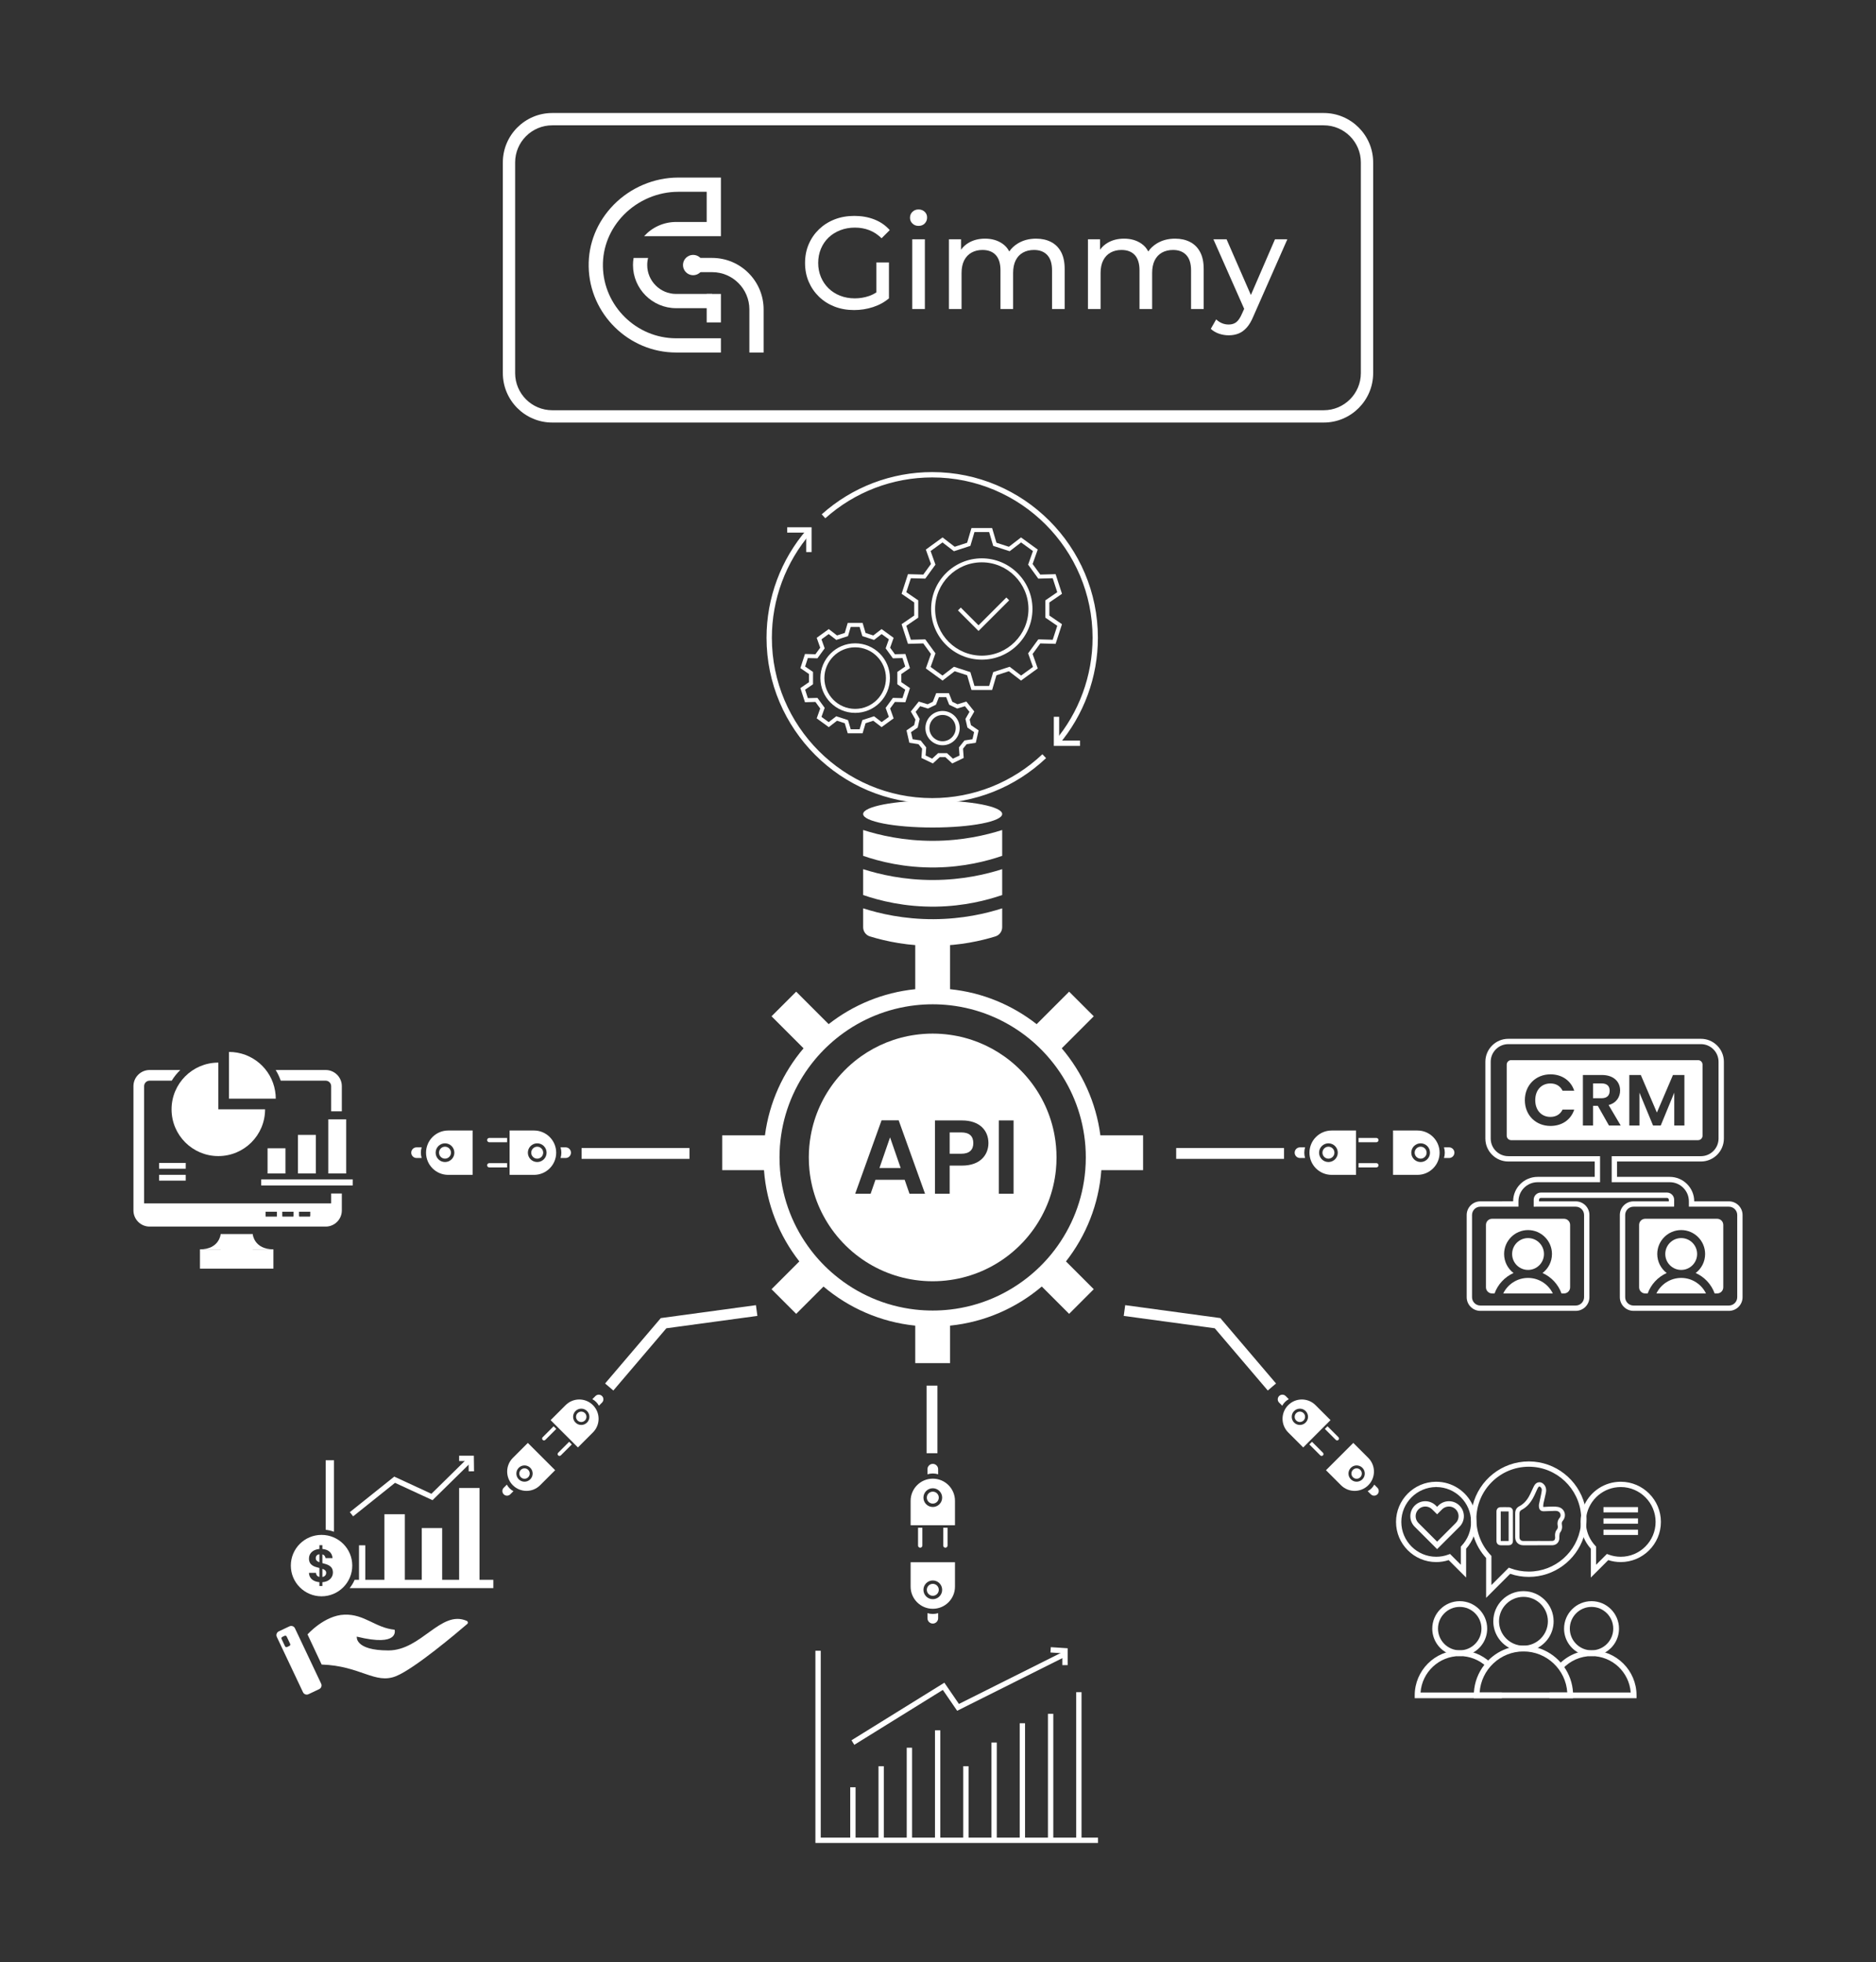 <?xml version="1.0" encoding="utf-8"?>
<!-- Generator: Adobe Illustrator 24.1.1, SVG Export Plug-In . SVG Version: 6.00 Build 0)  -->
<svg version="1.1" id="Layer_1" xmlns="http://www.w3.org/2000/svg" xmlns:xlink="http://www.w3.org/1999/xlink" x="0px" y="0px"
	 viewBox="0 0 1600 1673.71" style="enable-background:new 0 0 1600 1673.71;" xml:space="preserve">
<rect x="0" y="0" width="1600" height="1673.71" fill="#333333" stroke="none"/>
<style type="text/css">
	.st0{fill:#1DB8C3;}
	.st1{fill:#FFFFFF;}
	.st2{fill:#FD507E;}
	.st3{fill:none;stroke:#FD507E;stroke-width:12.839;stroke-miterlimit:10;}
	.st4{fill:#FFFFFF;stroke:#FD507E;stroke-width:12.839;stroke-miterlimit:10;}
</style>
<g>
	<g>
		<g>
			<path class="st1" d="M552.77,220.02c-0.53,1.94-0.77,3.97-0.77,6.07c0,13.6,11.09,24.64,24.64,24.64h30.71v12.14h-30.71
				c-20.27,0-36.78-16.51-36.78-36.78c0-2.06,0.16-4.09,0.53-6.07H552.77z"/>
			<path class="st1" d="M614.85,288.56v12.14h-38.2c-40.38,0-73.85-32.82-74.58-73.2c-0.4-19.63,7.2-38.4,21.33-52.81
				c14.49-14.77,34.56-23.23,55.07-23.23h36.38v50.02h-65.51c6.72-7.45,16.47-12.14,27.31-12.14h26.06v-25.74h-24.24
				c-17.28,0-34.19,7.16-46.41,19.59c-11.82,12.06-18.17,27.72-17.85,44.11c0.61,33.79,28.65,61.26,62.44,61.26H614.85z"/>
			<path class="st1" d="M651.27,263.96v36.74h-12.14v-36.74c0-17.52-14.24-31.81-31.77-31.81h-16.19v-12.14h16.19
				C631.6,220.02,651.27,239.72,651.27,263.96z"/>
			<circle class="st1" cx="591.17" cy="226.09" r="8.67"/>
			<rect x="602.71" y="250.73" class="st1" width="12.14" height="24.29"/>
		</g>
		<g>
			<path class="st1" d="M747.41,223.88v29.16l10.76,1.46v-30.62H747.41z M747.41,249.42c-2.02,1.33-4.13,2.37-6.34,3.12
				c-3.86,1.31-7.87,1.96-12.06,1.96c-4.49,0-8.64-0.75-12.45-2.24c-3.82-1.5-7.13-3.61-9.93-6.34c-2.8-2.73-4.97-5.95-6.51-9.65
				c-1.53-3.7-2.3-7.68-2.3-11.94c0-4.34,0.77-8.36,2.3-12.06c1.54-3.7,3.71-6.9,6.51-9.59c2.8-2.7,6.13-4.79,9.98-6.29
				c3.85-1.49,8.02-2.24,12.51-2.24c4.41,0,8.51,0.73,12.28,2.19c3.78,1.46,7.28,3.76,10.49,6.9l6.96-6.96
				c-3.59-4.04-7.97-7.06-13.13-9.08c-5.16-2.02-10.84-3.03-17.05-3.03c-6.13,0-11.74,0.99-16.82,2.97
				c-5.09,1.98-9.52,4.79-13.3,8.41c-3.77,3.63-6.71,7.87-8.8,12.74c-2.1,4.86-3.14,10.2-3.14,16.04c0,5.83,1.04,11.18,3.14,16.04
				c2.09,4.86,5.01,9.1,8.75,12.73c3.74,3.63,8.15,6.43,13.23,8.41c5.09,1.98,10.66,2.97,16.72,2.97c5.53,0,10.9-0.84,16.09-2.52
				c5.2-1.68,9.74-4.17,13.63-7.46l-6.39-8.53C750.38,247.29,748.92,248.43,747.41,249.42z"/>
			<path class="st1" d="M778.03,204.13v59.46h10.77v-59.46H778.03z M788.63,180.63c-1.39-1.3-3.13-1.96-5.22-1.96
				c-2.09,0-3.83,0.67-5.21,2.02c-1.39,1.35-2.08,3.03-2.08,5.05c0,1.94,0.69,3.59,2.08,4.93c1.38,1.35,3.12,2.02,5.21,2.02
				c2.17,0,3.93-0.69,5.27-2.07c1.35-1.38,2.02-3.09,2.02-5.11C790.7,183.57,790.01,181.94,788.63,180.63z"/>
			<path class="st1" d="M904.95,214.9c-2.06-3.81-4.92-6.65-8.58-8.52c-3.67-1.87-7.89-2.81-12.68-2.81
				c-5.98,0-11.22,1.39-15.7,4.15c-3.01,1.86-5.41,4.12-7.2,6.78c-1.45-2.78-3.42-5.02-5.93-6.72c-4.11-2.8-9.01-4.21-14.69-4.21
				c-5.16,0-9.69,1.09-13.57,3.26c-2.87,1.6-5.19,3.67-6.96,6.2v-8.9h-10.32v59.46h10.77v-30.63c0-4.33,0.75-7.96,2.24-10.88
				c1.5-2.91,3.59-5.12,6.29-6.62c2.69-1.49,5.79-2.24,9.31-2.24c4.93,0,8.73,1.46,11.38,4.38c2.65,2.91,3.98,7.25,3.98,13.01v32.98
				h10.77v-30.63c0-4.33,0.73-7.96,2.19-10.88c1.46-2.91,3.53-5.12,6.22-6.62c2.7-1.49,5.84-2.24,9.43-2.24
				c4.86,0,8.63,1.46,11.33,4.38c2.69,2.91,4.03,7.25,4.03,13.01v32.98h10.77v-34.22C908.03,223.54,907,218.72,904.95,214.9z"/>
			<path class="st1" d="M1023.51,214.9c-2.05-3.81-4.91-6.65-8.58-8.52c-3.66-1.87-7.89-2.81-12.67-2.81
				c-5.99,0-11.22,1.39-15.71,4.15c-3,1.86-5.41,4.12-7.2,6.78c-1.45-2.78-3.42-5.02-5.92-6.72c-4.12-2.8-9.01-4.21-14.7-4.21
				c-5.16,0-9.68,1.09-13.57,3.26c-2.86,1.6-5.18,3.66-6.95,6.19v-8.89h-10.32v59.46h10.77v-30.63c0-4.33,0.74-7.96,2.24-10.88
				c1.49-2.91,3.59-5.12,6.28-6.62c2.69-1.49,5.79-2.24,9.31-2.24c4.94,0,8.73,1.46,11.39,4.38c2.65,2.91,3.98,7.25,3.98,13.01
				v32.98h10.77v-30.63c0-4.33,0.73-7.96,2.18-10.88c1.46-2.91,3.54-5.12,6.23-6.62c2.69-1.49,5.83-2.24,9.42-2.24
				c4.86,0,8.64,1.46,11.33,4.38c2.69,2.91,4.04,7.25,4.04,13.01v32.98h10.77v-34.22C1026.6,223.54,1025.57,218.72,1023.51,214.9z"
				/>
			<path class="st1" d="M1066.85,251.64l-20.73-47.51h-11.22l26.23,59.31l0.91,2.05l7.18-8.41L1066.85,251.64z M1087.4,204.13
				l-20.55,47.51l-2.79,6.45l-1.12,1.35l-1.81,4l-1.89,4.18c-1.5,3.44-3.1,5.84-4.82,7.18c-1.72,1.35-3.89,2.02-6.51,2.02
				c-2.02,0-3.93-0.37-5.72-1.12c-1.79-0.75-3.44-1.83-4.94-3.25l-4.59,8.07c1.94,1.8,4.26,3.16,6.95,4.1
				c2.69,0.93,5.46,1.4,8.3,1.4c3.07,0,5.87-0.5,8.41-1.51s4.88-2.72,7.01-5.11c2.14-2.39,4.06-5.68,5.78-9.87l28.83-65.4H1087.4z"
				/>
		</g>
	</g>
	<g>
		<g>
			<g>
				<g>
					<path class="st1" d="M1135.72,964.33c-10.44,0-18.91,8.47-18.91,18.92c0,10.45,8.47,18.92,18.91,18.92h20.81v-37.84H1135.72z
						 M1132.99,991.23c-4.41,0-7.99-3.57-7.99-7.98c0-4.41,3.58-7.99,7.99-7.99c4.41,0,7.98,3.58,7.98,7.99
						C1140.97,987.66,1137.4,991.23,1132.99,991.23z"/>
					<path class="st1" d="M1113.09,978.69h-4.34c-2.51,0-4.55,2.04-4.55,4.55s2.04,4.55,4.55,4.55h4.34
						c-0.45-1.44-0.69-2.97-0.69-4.55S1112.64,980.13,1113.09,978.69z"/>
					<path class="st1" d="M1138.09,983.24c0-2.81-2.29-5.1-5.1-5.1c-2.81,0-5.09,2.29-5.09,5.1c0,2.81,2.28,5.1,5.09,5.1
						C1135.8,988.34,1138.09,986.06,1138.09,983.24z"/>
				</g>
				<g>
					<path class="st1" d="M1158.68,974.26v-3.52c0-0.04,0.04-0.08,0.08-0.08h15.1c1.02,0,1.84,0.82,1.84,1.84l0,0
						c0,1.02-0.82,1.84-1.84,1.84h-15.1C1158.72,974.34,1158.68,974.3,1158.68,974.26z"/>
					<path class="st1" d="M1158.68,995.75v-3.52c0-0.04,0.04-0.08,0.08-0.08h15.1c1.02,0,1.84,0.82,1.84,1.84l0,0
						c0,1.02-0.82,1.84-1.84,1.84h-15.1C1158.72,995.83,1158.68,995.79,1158.68,995.75z"/>
				</g>
			</g>
			<g>
				<g>
					<path class="st1" d="M1208.9,964.33h-20.8v37.84h20.8c10.45,0,18.91-8.47,18.91-18.92
						C1227.81,972.8,1219.35,964.33,1208.9,964.33z M1211.64,991.23c-4.42,0-7.99-3.57-7.99-7.98c0-4.41,3.57-7.99,7.99-7.99
						c4.41,0,7.98,3.58,7.98,7.99C1219.62,987.66,1216.05,991.23,1211.64,991.23z"/>
					<path class="st1" d="M1231.54,987.79h4.34c2.51,0,4.55-2.04,4.55-4.55s-2.04-4.55-4.55-4.55h-4.34
						c0.45,1.44,0.69,2.97,0.69,4.55S1231.99,986.36,1231.54,987.79z"/>
					<path class="st1" d="M1206.54,983.24c0,2.81,2.29,5.1,5.1,5.1c2.81,0,5.09-2.29,5.09-5.1c0-2.81-2.28-5.1-5.09-5.1
						C1208.82,978.14,1206.54,980.43,1206.54,983.24z"/>
				</g>
			</g>
		</g>
	</g>
	<g>
		<g>
			<path class="st1" d="M277.76,912.72h-42.64c1.75,2.84,3.21,5.89,4.3,9.1h38.34c2.57,0,4.68,2.11,4.68,4.69v21.47h9.1v-21.47
				C291.54,918.91,285.36,912.72,277.76,912.72z M282.44,1018.06v14.45c0,2.59-2.11,4.68-4.68,4.68h-13.13v0.71H255v-0.71h-4.61
				v0.71h-9.65v-0.71h-4.6v0.71h-9.64v-0.71h-98.91c-2.59,0-4.68-2.09-4.68-4.68v-106c0-2.58,2.09-4.69,4.68-4.69h18.87
				c2.04-3.35,4.5-6.4,7.32-9.1h-26.19c-7.59,0-13.78,6.19-13.78,13.79v106c0,7.59,6.19,13.78,13.78,13.78h150.17
				c7.6,0,13.78-6.19,13.78-13.78v-14.45H282.44z"/>
			<path class="st1" d="M118.36,1026.48v13.12h167.02v-13.12H118.36z M236.14,1037.9h-9.64v-4.28h9.64V1037.9z M250.39,1037.9h-9.65
				v-4.28h9.65V1037.9z M264.63,1037.9H255v-4.28h9.63V1037.9z"/>
			<g>
				<rect x="170.55" y="1065.7" class="st1" width="62.63" height="16.46"/>
				<rect x="188.22" y="1052.71" class="st1" width="27.3" height="22.35"/>
				<path class="st1" d="M188.22,1052.71c0,0-1.07,12.98-17.67,12.98h31.32v-12.98H188.22z"/>
				<path class="st1" d="M215.52,1052.71c0,0,1.07,12.98,17.67,12.98h-31.32v-12.98H215.52z"/>
			</g>
			<rect x="135.67" y="991.98" class="st1" width="22.73" height="4.94"/>
			<rect x="135.67" y="1002.14" class="st1" width="22.73" height="4.94"/>
			<path class="st1" d="M235.19,937.17H195.3v-39.86c19.77,0,36.18,14.36,39.32,33.22C235.01,932.69,235.19,934.9,235.19,937.17z"/>
			<path class="st1" d="M186.2,946.27h39.88c0,22.05-17.84,39.88-39.88,39.88c-22.02,0-39.88-17.84-39.88-39.88
				c0-22.02,17.86-39.86,39.88-39.86V946.27z"/>
			<g>
				<rect x="228.2" y="979.5" class="st1" width="15.26" height="21.49"/>
				<rect x="254.1" y="968.06" class="st1" width="15.26" height="32.92"/>
				<rect x="280" y="954.81" class="st1" width="15.26" height="46.17"/>
				<rect x="222.78" y="1006.01" class="st1" width="78.09" height="5.22"/>
			</g>
		</g>
		<g>
			<path class="st1" d="M284.85,1245.63v60.97c-2.25-0.82-4.62-1.41-7.08-1.68v-59.29H284.85z"/>
			<path class="st1" d="M420.75,1347.6v7.05H298.21c1.73-2.14,3.16-4.51,4.25-7.05H420.75z"/>
			<rect x="306.19" y="1318.16" class="st1" width="5.35" height="34.26"/>
			<rect x="327.87" y="1291.66" class="st1" width="17.4" height="59.47"/>
			<rect x="359.72" y="1303.44" class="st1" width="17.4" height="47.7"/>
			<rect x="391.58" y="1269.27" class="st1" width="17.4" height="81.86"/>
			<polygon class="st1" points="301.19,1293.44 298.35,1289.88 336.25,1259.56 367.95,1274.21 398.68,1244 401.87,1247.24 
				368.9,1279.66 336.89,1264.87 			"/>
			<polygon class="st1" points="399.74,1255.08 399.63,1246.29 391.58,1246.29 391.58,1241.74 404.13,1241.74 404.29,1255.03 			"/>
			<g>
				<path class="st1" d="M273.89,1436.15l-22.32-47.18c-0.82-1.78-2.94-2.53-4.71-1.69l-9.08,4.28c-1.78,0.84-2.53,2.96-1.69,4.73
					l22.32,47.19c0.82,1.75,2.94,2.52,4.71,1.68l9.08-4.3C273.98,1440.02,274.73,1437.93,273.89,1436.15z M246.83,1403.98
					l-1.98,0.94c-0.66,0.31-1.43,0.02-1.75-0.64l-2.96-6.24c-0.29-0.66-0.02-1.45,0.64-1.75l1.96-0.93
					c0.66-0.32,1.45-0.02,1.77,0.64l2.94,6.23C247.77,1402.89,247.49,1403.66,246.83,1403.98z"/>
				<path class="st1" d="M398.13,1382.65c1.04,0.46,1.26,1.85,0.39,2.59c-8.41,7.22-44.94,38.16-60.75,44.53
					c-17.93,7.23-30.25-8.83-63.44-9.9l-12.05-25.7c0,0,14.45-16.33,31.58-16.86s26.23,11.24,42.69,12.85c0,0,4.68,14.99-32.25,5.89
					c0,0-2.01,11.78,26.97,11.78C359.36,1407.83,376.06,1372.9,398.13,1382.65z"/>
			</g>
			<path class="st1" d="M272.41,1325.73v6.87c-1.82-0.64-3.09-1.59-3.09-3.46C269.31,1327.12,270.59,1326.01,272.41,1325.73z"/>
			<path class="st1" d="M278.19,1341.64c0,1.8-1.21,3.19-3.23,3.55v-6.96C276.82,1338.86,278.19,1339.77,278.19,1341.64z"/>
			<path class="st1" d="M274.23,1309.27c-14.47,0-26.19,11.71-26.19,26.18s11.72,26.21,26.19,26.21c14.47,0,26.21-11.74,26.21-26.21
				S288.7,1309.27,274.23,1309.27z M274.95,1349.63v3.23h-2.54v-3.25c-5.12-0.46-8.79-3.19-8.9-7.97h5.96
				c0.16,1.82,1.12,3.07,2.94,3.46v-7.6c-4.1-1.02-8.9-2.18-8.9-8.08c0-4.68,3.73-7.73,8.9-8.14v-3.21h2.54v3.21
				c4.99,0.41,8.31,3.07,8.67,7.8h-6c-0.16-1.54-1.12-2.75-2.67-3.23v7.51c4.15,1.09,8.99,2.16,8.99,8.06
				C283.94,1345.46,280.76,1349.24,274.95,1349.63z"/>
		</g>
		<g>
			<polygon class="st1" points="936.47,1572.06 695.44,1572.06 695.44,1408.11 699.99,1408.11 699.99,1567.51 936.47,1567.51 			"/>
			<rect x="725.15" y="1524.55" class="st1" width="4.55" height="45.23"/>
			<rect x="749.24" y="1506.61" class="st1" width="4.55" height="63.17"/>
			<rect x="773.33" y="1490.82" class="st1" width="4.55" height="78.96"/>
			<rect x="797.42" y="1475.97" class="st1" width="4.55" height="93.82"/>
			<rect x="821.51" y="1506.61" class="st1" width="4.55" height="63.17"/>
			<rect x="845.6" y="1486.41" class="st1" width="4.55" height="83.38"/>
			<rect x="869.69" y="1469.94" class="st1" width="4.55" height="99.84"/>
			<rect x="893.78" y="1461.91" class="st1" width="4.55" height="107.87"/>
			<rect x="917.87" y="1443.44" class="st1" width="4.55" height="126.34"/>
			<polygon class="st1" points="728.62,1488.34 726.23,1484.47 805.43,1435.35 817.85,1453.47 906.55,1409.07 908.59,1413.14 
				816.34,1459.31 804.13,1441.51 			"/>
			<polygon class="st1" points="910.58,1420.36 906.03,1420.36 906.03,1410.24 895.91,1409.58 896.21,1405.04 910.58,1405.98 			"/>
		</g>
		<g>
			<g>
				<path class="st1" d="M1341.59,1443.71c-0.46-8.01-3.15-15.43-7.46-21.65c-0.94-1.35-1.95-2.64-3.03-3.87
					c-5.16-5.86-11.9-10.28-19.56-12.59c-3.86-1.17-7.97-1.8-12.21-1.8s-8.35,0.63-12.22,1.8c-6.86,2.07-12.98,5.83-17.9,10.81
					c-1.14,1.16-2.23,2.39-3.23,3.68c-5.16,6.59-8.41,14.74-8.92,23.62c-0.05,0.8-0.07,1.61-0.07,2.43v2.45h84.67v-2.45
					C1341.66,1445.32,1341.64,1444.51,1341.59,1443.71z M1261.96,1443.69c1.26-19.51,17.54-35,37.37-35c19.82,0,36.1,15.49,37.36,35
					H1261.96z"/>
				<path class="st1" d="M1299.33,1357.24c-14.19,0-25.73,11.54-25.73,25.73c0,9.76,5.47,18.28,13.51,22.63
					c3.64,1.97,7.8,3.09,12.22,3.09c4.42,0,8.57-1.12,12.21-3.09c8.04-4.35,13.51-12.87,13.51-22.63
					C1325.05,1368.78,1313.51,1357.24,1299.33,1357.24z M1299.33,1403.8c-11.49,0-20.84-9.34-20.84-20.83s9.35-20.84,20.84-20.84
					c11.48,0,20.83,9.35,20.83,20.84S1310.81,1403.8,1299.33,1403.8z"/>
				<path class="st1" d="M1395.77,1448.59h-74.32v-4.89h69.34c-1.26-17.33-15.75-31.05-33.39-31.05c-9.33,0-18.32,3.95-24.66,10.84
					l-3.6-3.31c7.26-7.89,17.56-12.41,28.26-12.41c21.16,0,38.37,17.22,38.37,38.39V1448.59z"/>
				<path class="st1" d="M1357.39,1365.8c-12.92,0-23.43,10.51-23.43,23.43c0,8.7,4.77,16.31,11.84,20.34
					c3.42,1.96,7.38,3.08,11.59,3.08c4.22,0,8.18-1.12,11.6-3.09h0.01c7.05-4.05,11.81-11.64,11.81-20.33
					C1380.81,1376.31,1370.3,1365.8,1357.39,1365.8z M1357.39,1407.75c-10.22,0-18.53-8.31-18.53-18.52
					c0-10.22,8.31-18.53,18.53-18.53c10.21,0,18.52,8.31,18.52,18.53C1375.91,1399.44,1367.6,1407.75,1357.39,1407.75z"/>
				<path class="st1" d="M1280.9,1448.59h-74.32v-2.45c0-21.17,17.22-38.39,38.39-38.39c9.72,0,18.99,3.64,26.08,10.26l-3.33,3.58
					c-6.19-5.77-14.26-8.94-22.75-8.94c-17.65,0-32.16,13.72-33.41,31.05h69.34V1448.59z"/>
				<path class="st1" d="M1244.97,1365.8c-12.91,0-23.42,10.51-23.42,23.43c0,8.69,4.76,16.29,11.82,20.33
					c3.42,1.97,7.38,3.09,11.6,3.09h0.01c4.22,0,8.18-1.13,11.6-3.1c7.05-4.03,11.81-11.63,11.81-20.32
					C1268.39,1376.31,1257.89,1365.8,1244.97,1365.8z M1244.97,1407.75c-10.22,0-18.53-8.31-18.53-18.52
					c0-10.22,8.31-18.53,18.53-18.53s18.53,8.31,18.53,18.53C1263.5,1399.44,1255.19,1407.75,1244.97,1407.75z"/>
			</g>
			<path class="st1" d="M1353.04,1292.84c-0.2-3.3-0.73-6.52-1.56-9.62c-5.58-20.91-24.65-36.46-47.26-36.61h-0.34
				c-23.07,0-42.48,15.94-47.8,37.39c-0.94,3.79-1.44,7.76-1.44,11.85c0,5.04,0.76,9.98,2.23,14.68c2.11,6.8,5.7,13.09,10.6,18.45
				v34.01l20.52-20.52c5.08,1.74,10.42,2.63,15.89,2.63c21.76,0,40.26-14.18,46.76-33.78c1.02-3.06,1.74-6.25,2.13-9.54
				c0.24-1.94,0.36-3.92,0.36-5.93C1353.13,1294.84,1353.1,1293.83,1353.04,1292.84z M1303.88,1340.57
				c-5.42,0-10.69-0.95-15.67-2.83l-1.37-0.52l-14.85,14.85v-24.88l-0.62-0.65c-7.87-8.31-12.21-19.2-12.21-30.69
				c0-24.66,20.06-44.72,44.72-44.72h0.32c23.41,0.16,42.64,18.51,44.28,41.53c0.08,1.05,0.12,2.12,0.12,3.19
				c0,1.99-0.13,3.96-0.39,5.88C1345.33,1323.62,1326.55,1340.57,1303.88,1340.57z"/>
			<path class="st1" d="M1382.52,1263.94h-0.23c-13.52,0-25.24,7.87-30.81,19.28c-1.43,2.93-2.46,6.11-3,9.44
				c-0.3,1.8-0.45,3.65-0.45,5.54c0,1.19,0.06,2.37,0.18,3.53c0.34,3.32,1.16,6.55,2.43,9.59c1.45,3.53,3.52,6.82,6.13,9.72v24.62
				l14.89-14.89c3.41,1.12,6.98,1.69,10.63,1.69c18.89,0,34.26-15.37,34.26-34.26C1416.55,1279.43,1401.29,1264.06,1382.52,1263.94z
				 M1382.29,1327.93c-3.6,0-7.11-0.63-10.42-1.88l-1.37-0.52l-9.21,9.22v-15.5l-0.62-0.65c-4.4-4.65-7.15-10.52-7.9-16.82
				c-0.15-1.18-0.22-2.38-0.22-3.58c0-1.83,0.17-3.62,0.49-5.36c2.53-13.85,14.69-24.38,29.32-24.38h0.14
				c16.28,0.11,29.53,13.45,29.53,29.74C1412.03,1314.59,1398.69,1327.93,1382.29,1327.93z"/>
			<path class="st1" d="M1256.08,1284c-5.41-11.82-17.35-20.06-31.18-20.06h-0.23c-18.77,0.12-34.03,15.49-34.03,34.26
				c0,18.89,15.37,34.26,34.26,34.26c3.65,0,7.22-0.57,10.63-1.69l14.89,14.89v-24.62c2.8-3.12,4.97-6.68,6.45-10.51
				c1.5-3.89,2.29-8.06,2.29-12.33C1259.16,1293.14,1258.06,1288.33,1256.08,1284z M1246.52,1318.6l-0.62,0.65v15.5l-9.21-9.22
				l-1.37,0.52c-3.31,1.25-6.82,1.88-10.42,1.88c-16.4,0-29.74-13.34-29.74-29.73c0-16.29,13.25-29.63,29.67-29.74l0.07-2.26v2.26
				c16.4,0,29.74,13.34,29.74,29.74C1254.64,1305.83,1251.76,1313.08,1246.52,1318.6z"/>
			<rect x="1367.57" y="1285.55" class="st1" width="29.44" height="4.52"/>
			<rect x="1367.57" y="1295.19" class="st1" width="29.44" height="4.52"/>
			<rect x="1367.57" y="1304.82" class="st1" width="29.44" height="4.52"/>
			<path class="st1" d="M1244.78,1284.3c-2.41-2.43-5.62-3.76-9.03-3.76c-0.01,0-0.01,0-0.01,0c-3.41,0-6.62,1.33-9.03,3.75
				c0,0-0.48,0.49-1.04,1.04l-1.04-1.04c-2.42-2.42-5.63-3.75-9.02-3.75c-3.4,0-6.61,1.33-9.03,3.75c-2.41,2.41-3.74,5.62-3.74,9.02
				c0,3.41,1.33,6.62,3.74,9.03l19.1,19.09l19.1-19.09c2.41-2.41,3.73-5.61,3.73-9.03C1248.51,1289.9,1247.18,1286.7,1244.78,1284.3
				z M1241.58,1299.14l-15.9,15.9l-15.9-15.9c-1.56-1.55-2.41-3.62-2.41-5.83c0-2.2,0.85-4.26,2.41-5.82
				c1.57-1.57,3.64-2.43,5.83-2.43c2.19,0,4.25,0.86,5.83,2.44l4.26,4.21l4.21-4.22c0.78-0.78,1.69-1.39,2.67-1.8
				c0.99-0.42,2.06-0.63,3.16-0.63c2.21,0,4.28,0.86,5.84,2.43c1.55,1.55,2.41,3.62,2.41,5.82
				C1243.99,1295.52,1243.13,1297.59,1241.58,1299.14z"/>
			<g>
				<path class="st1" d="M1334.29,1290.05c-0.82-2.37-2.87-4.09-5.47-4.61c-1.41-0.28-2.85-0.32-4.07-0.32h-0.97
					c-2.46,0.03-4.98,0.19-7.31,0.33c-0.17,0-0.24-0.03-0.25-0.03c-0.01-0.01-0.04-0.09-0.04-0.29c0.02-0.95,0.04-1.93,0.23-2.82
					c0.28-1.34,0.6-2.67,0.92-4c0.4-1.67,0.79-3.34,1.13-5.02c0.62-3.09-0.1-5.63-2.14-7.53c-0.98-0.91-2.19-1.41-3.39-1.41
					c-1.37,0-2.65,0.62-3.63,1.76c-0.63,0.74-1.05,1.6-1.46,2.44l-0.16,0.33c-0.45,0.93-0.89,1.88-1.32,2.82
					c-0.79,1.72-1.61,3.5-2.55,5.14c-2.13,3.69-4.8,6.33-8.16,8.08c-2.22,1.15-3.39,3.22-3.39,5.97l-0.01,4.14
					c0,5.41-0.01,10.82,0.01,16.23c0.02,4.1,2.81,6.86,6.95,6.87h11.95l0.88-0.02h11.6c3.49-0.02,5.84-2.06,6.28-5.46
					c0.06-0.46,0.04-0.93,0.01-1.4c-0.02-0.36-0.05-0.72,0-1.07l0.09-0.71c0.08-0.82,0.17-1.66,0.51-2.1
					c1.59-2.06,2.09-4.35,1.55-7.18c-0.21-1.11,0.05-2.1,0.76-2.94C1334.6,1295.17,1335.14,1292.48,1334.29,1290.05z
					 M1330.23,1294.63c-1.62,1.89-2.19,4.13-1.7,6.66c0.29,1.5,0.04,2.61-0.81,3.62c-1.39,1.65-1.51,3.66-1.47,5.21
					c0.01,0.22,0.03,0.44,0.05,0.66c0.02,0.22,0.04,0.44,0.04,0.66c-0.01,2.15-0.84,2.99-2.98,3.01c-1.62,0.01-3.24,0.01-4.86,0.01
					l-7.3-0.01l-0.91,0.03h-10.94c-2.24,0-3.43-1.17-3.43-3.39v-6.87c0.01-4.36,0.01-8.72-0.01-13.09c0-1.57,0.59-2.55,1.98-3.28
					c3.82-2,6.94-5.23,9.54-9.89c0.91-1.62,1.68-3.34,2.42-5c0.38-0.85,0.76-1.7,1.16-2.54l0.12-0.25c0.29-0.61,0.56-1.19,0.93-1.64
					c0.27-0.34,0.56-0.51,0.86-0.51c0.28,0,0.59,0.15,0.9,0.43c0.83,0.76,1.22,1.69,1.14,2.69c-0.1,1.24-0.36,2.52-0.62,3.76
					l-0.11,0.52c-0.29,1.41-0.6,2.83-0.9,4.24c-0.25,1.12-0.49,2.24-0.73,3.37c-0.11,0.53-0.12,1.08-0.11,1.54
					c0.04,3.06,1.37,4.55,4.08,4.55c0.15,0,0.31,0,0.47-0.01c3.06-0.16,6.13-0.28,9.41-0.34c1.38,0,2.4,0.3,3.23,0.95
					c0.72,0.56,1.19,1.45,1.29,2.42C1331.06,1293.07,1330.79,1293.98,1330.23,1294.63z"/>
				<path class="st1" d="M1290.34,1289.27c-0.01-2.17-1.38-3.6-3.5-3.64c-1.18-0.02-2.36-0.03-3.55-0.03c-1.15,0-2.3,0.01-3.46,0.03
					c-2.11,0.05-3.53,1.51-3.53,3.65c-0.01,8.39-0.01,16.77,0,25.16c0,2.22,1.46,3.67,3.7,3.69h6.46c2.54-0.01,3.88-1.36,3.89-3.9
					v-16.3C1290.35,1295.04,1290.35,1292.16,1290.34,1289.27z M1286.69,1314.03c0,0.2,0,0.34-0.01,0.44
					c-0.1,0.01-0.25,0.01-0.46,0.01l-3.45-0.01c-0.8,0-1.59,0.01-2.45,0.03c-0.21,0-0.31-0.03-0.33-0.03c0,0,0,0-0.01,0.01
					c-0.01-0.04-0.04-0.14-0.04-0.39c0.02-8.14,0.02-16.27,0-24.41c0-0.28,0.04-0.38,0.04-0.38c0.02-0.02,0.11-0.05,0.35-0.05v-0.9
					l0.05,0.9c0.77,0.02,1.53,0.02,2.29,0.02l3.55-0.01c0.22,0,0.36,0.01,0.46,0.02c0.01,0.09,0.01,0.23,0.01,0.45V1314.03z"/>
			</g>
		</g>
		<g>
			<g>
				<g>
					<circle class="st1" cx="1303.24" cy="1069.67" r="13.58"/>
					<path class="st1" d="M1324.37,1103.32h-42.3c3.82-7.83,11.88-13.24,21.16-13.24
						C1312.52,1090.08,1320.55,1095.49,1324.37,1103.32z"/>
					<path class="st1" d="M1339.12,1044.85v53.24c0,2.89-2.34,5.23-5.23,5.23h-2.12c-2.8-7.78-8.69-14.08-16.18-17.43
						c4.89-3.73,8.05-9.6,8.05-16.22c0-11.24-9.17-20.41-20.41-20.41c-11.26,0-20.41,9.17-20.41,20.41c0,6.62,3.16,12.49,8.03,16.22
						c-7.49,3.37-13.38,9.67-16.18,17.43h-2.12c-2.87,0-5.21-2.34-5.21-5.23v-53.24c0-2.89,2.34-5.23,5.21-5.23h61.32
						C1336.77,1039.61,1339.12,1041.96,1339.12,1044.85z"/>
					<circle class="st1" cx="1433.86" cy="1069.67" r="13.58"/>
					<path class="st1" d="M1455,1103.32h-42.3c3.82-7.83,11.88-13.24,21.16-13.24S1451.17,1095.49,1455,1103.32z"/>
					<path class="st1" d="M1469.74,1044.85v53.24c0,2.89-2.34,5.23-5.23,5.23h-2.12c-2.8-7.78-8.69-14.08-16.18-17.43
						c4.89-3.73,8.05-9.6,8.05-16.22c0-11.24-9.17-20.41-20.41-20.41c-11.26,0-20.41,9.17-20.41,20.41c0,6.62,3.16,12.49,8.03,16.22
						c-7.49,3.37-13.38,9.67-16.18,17.43h-2.12c-2.87,0-5.21-2.34-5.21-5.23v-53.24c0-2.89,2.34-5.23,5.21-5.23h61.32
						C1467.4,1039.61,1469.74,1041.96,1469.74,1044.85z"/>
				</g>
				<path class="st1" d="M1474.54,1024.76h-29.58v-0.03c0-11.5-9.35-20.85-20.85-20.85h-44.99v-13.11h71.57
					c10.79,0,19.57-8.78,19.57-19.57v-65.53c0-10.78-8.78-19.56-19.57-19.56H1286.4c-10.79,0-19.56,8.78-19.56,19.56v65.53
					c0,10.79,8.77,19.57,19.56,19.57h73.71v13.11h-48.74c-11.5,0-20.85,9.36-20.85,20.86l-27.98,0.02
					c-6.41,0-11.63,5.22-11.63,11.65v70.12c0,6.42,5.22,11.65,11.63,11.65h81.38c6.42,0,11.65-5.23,11.65-11.65v-70.12
					c0-6.43-5.23-11.65-11.65-11.65c0,0-23.74,0-31.32,0v-1.36c0-0.87,0.71-1.58,1.59-1.58h107.53c0.87,0,1.58,0.71,1.58,1.58v1.36
					h-30.12c-6.43,0-11.65,5.22-11.65,11.65v70.12c0,6.42,5.22,11.65,11.65,11.65h81.36c6.42,0,11.65-5.23,11.65-11.65v-70.12
					C1486.19,1029.98,1480.96,1024.76,1474.54,1024.76z M1481.64,1106.53c0,3.91-3.19,7.1-7.1,7.1h-81.36c-3.92,0-7.1-3.19-7.1-7.1
					v-70.12c0-3.92,3.18-7.1,7.1-7.1h34.61l0.06-2.21v-3.7c0-3.38-2.75-6.14-6.13-6.14h-107.53c-3.38,0-6.14,2.76-6.14,6.14v5.92
					l2.28-0.01c0.69,0,33.59,0,33.59,0c3.91,0,7.1,3.18,7.1,7.1v70.12c0,3.91-3.19,7.1-7.1,7.1h-81.38c-3.91,0-7.08-3.19-7.08-7.1
					v-70.12c0-3.92,3.17-7.1,7.08-7.1h32.53v-4.57c0-8.99,7.31-16.31,16.3-16.31h53.29v-22.21h-78.26
					c-8.28,0-15.01-6.74-15.01-15.02v-65.53c0-8.27,6.73-15.01,15.01-15.01h164.29c8.28,0,15.02,6.74,15.02,15.01v65.53
					c0,8.28-6.74,15.02-15.02,15.02h-76.12v22.21h49.54c8.99,0,16.3,7.31,16.3,16.3v4.58h34.13c3.91,0,7.1,3.18,7.1,7.1V1106.53z"/>
			</g>
			<path class="st1" d="M1365.9,924.15h-7.24v12.65h7.24c4.8,0,6.96-2.53,6.96-6.42C1372.86,926.56,1370.7,924.15,1365.9,924.15z
				 M1365.9,924.15h-7.24v12.65h7.24c4.8,0,6.96-2.53,6.96-6.42C1372.86,926.56,1370.7,924.15,1365.9,924.15z M1365.9,924.15h-7.24
				v12.65h7.24c4.8,0,6.96-2.53,6.96-6.42C1372.86,926.56,1370.7,924.15,1365.9,924.15z M1365.9,924.15h-7.24v12.65h7.24
				c4.8,0,6.96-2.53,6.96-6.42C1372.86,926.56,1370.7,924.15,1365.9,924.15z M1448.24,904.31h-159.4c-2.1,0-3.8,1.71-3.8,3.82v60.61
				c0,2.1,1.7,3.83,3.8,3.83h159.4c2.11,0,3.82-1.71,3.82-3.83v-60.61C1452.06,906.02,1450.35,904.31,1448.24,904.31z
				 M1322.31,952.73c4.61,0,8.32-2.03,10.37-6.24h9.94c-2.91,8.9-10.69,13.95-20.27,13.95c-12.4,0-21.84-9.06-21.84-21.98
				c0-12.9,9.44-22.05,21.84-22.05c9.58,0,17.36,5.15,20.27,13.97h-9.94c-2.05-4.14-5.76-6.19-10.37-6.19
				c-7.54,0-12.93,5.51-12.93,14.27C1309.38,947.17,1314.77,952.73,1322.31,952.73z M1372.25,960.07l-9.51-16.79h-4.08v16.79h-8.64
				v-43.09h16.17c10.38,0,15.57,5.99,15.57,13.22c0,5.23-2.89,10.56-9.81,12.4l10.31,17.47H1372.25z M1436.59,960.07h-8.65v-28.03
				l-11.53,28.03h-6.56l-11.6-28.03v28.03h-8.64v-43.09h9.8l13.72,32.04l13.7-32.04h9.76V960.07z M1365.9,924.15h-7.24v12.65h7.24
				c4.8,0,6.96-2.53,6.96-6.42C1372.86,926.56,1370.7,924.15,1365.9,924.15z M1365.9,924.15h-7.24v12.65h7.24
				c4.8,0,6.96-2.53,6.96-6.42C1372.86,926.56,1370.7,924.15,1365.9,924.15z M1365.9,924.15h-7.24v12.65h7.24
				c4.8,0,6.96-2.53,6.96-6.42C1372.86,926.56,1370.7,924.15,1365.9,924.15z M1365.9,924.15h-7.24v12.65h7.24
				c4.8,0,6.96-2.53,6.96-6.42C1372.86,926.56,1370.7,924.15,1365.9,924.15z M1365.9,924.15h-7.24v12.65h7.24
				c4.8,0,6.96-2.53,6.96-6.42C1372.86,926.56,1370.7,924.15,1365.9,924.15z"/>
		</g>
	</g>
	<g>
		<polygon class="st1" points="759.11,970.17 768.16,996.33 750.07,996.33 		"/>
		<path class="st1" d="M819.89,965.96h-9.94v18.19h9.94c7.08,0,10.22-3.5,10.22-9.06C830.11,969.36,826.97,965.96,819.89,965.96z
			 M819.89,965.96h-9.94v18.19h9.94c7.08,0,10.22-3.5,10.22-9.06C830.11,969.36,826.97,965.96,819.89,965.96z M899.4,968.45
			c-3.14-17.5-10.6-33.5-21.23-46.87c-6.19-7.76-13.47-14.66-21.57-20.43c-13.44-9.56-29.21-16.04-46.3-18.43
			c-4.84-0.69-9.8-1.05-14.85-1.05s-10.01,0.36-14.86,1.05c-17.09,2.39-32.85,8.87-46.3,18.43c-8.12,5.77-15.38,12.67-21.57,20.45
			c-10.62,13.35-18.09,29.35-21.23,46.85c-1.11,6.12-1.68,12.39-1.68,18.83c0,3.67,0.18,7.31,0.55,10.88
			c1.91,18.61,8.64,35.79,18.95,50.28c5.75,8.1,12.65,15.38,20.43,21.57c14.38,11.42,31.78,19.18,50.85,21.86
			c4.85,0.69,9.81,1.05,14.86,1.05s10.01-0.36,14.85-1.05c19.05-2.68,36.45-10.44,50.83-21.86c7.78-6.19,14.68-13.45,20.45-21.57
			c10.31-14.49,17.05-31.67,18.96-50.28c0.36-3.57,0.54-7.21,0.54-10.88C901.08,980.84,900.51,974.57,899.4,968.45z M775.69,1018.28
			l-4.12-11.91h-24.91l-4.12,11.91h-13.17l22.49-62.63h14.6l22.49,62.63H775.69z M820.43,994.27h-10.48v24.01h-12.54v-62.54h23.02
			c15.05,0,22.58,8.51,22.58,19.35C843.01,984.59,836.56,994.27,820.43,994.27z M864.45,1018.28h-12.54v-62.54h12.54V1018.28z
			 M819.89,965.96h-9.94v18.19h9.94c7.08,0,10.22-3.5,10.22-9.06C830.11,969.36,826.97,965.96,819.89,965.96z"/>
		<path class="st1" d="M938.49,968.45c-3.69-28.08-15.45-53.63-32.95-74.24l27.3-27.31l-21-21l-27.71,27.72
			c-20.79-16.32-46.16-27.01-73.83-29.83v-39.95h-29.71v39.95c-27.67,2.82-53.04,13.51-73.85,29.8l-27.69-27.69l-21.02,21
			l27.3,27.31c-17.48,20.61-29.24,46.16-32.92,74.24h-36.43v29.71h35.61c2.18,29.24,13.1,56.04,30.14,77.83l-23.7,23.71l21.02,21.02
			l23.3-23.29c21.59,18.26,48.59,30.32,78.24,33.35v31.99h29.71v-31.99c29.65-3.03,56.66-15.09,78.22-33.38l23.32,23.32l21-21.02
			l-23.7-23.71c17.06-21.79,27.98-48.59,30.17-77.83h35.6v-29.71H938.49z M925.61,998.16c-2.09,25.46-11.56,48.87-26.19,68.12
			c-6.03,7.92-12.92,15.11-20.57,21.45c-19.04,15.84-42.66,26.39-68.55,29.33c-4.87,0.55-9.83,0.84-14.85,0.84
			c-5.03,0-9.99-0.29-14.86-0.84c-25.89-2.94-49.51-13.49-68.55-29.33c-7.65-6.34-14.56-13.56-20.57-21.47
			c-14.65-19.25-24.09-42.64-26.19-68.1c-0.29-3.57-0.45-7.21-0.45-10.88c0-6.39,0.45-12.69,1.36-18.83
			c3.53-24.35,13.79-46.51,28.81-64.57c6.34-7.65,13.56-14.54,21.45-20.57c18.23-13.88,40.2-23.07,64.14-25.8
			c4.87-0.55,9.83-0.84,14.86-0.84c5.02,0,9.98,0.29,14.85,0.84c23.92,2.73,45.89,11.92,64.12,25.8
			c7.92,6.03,15.1,12.92,21.45,20.57c15.04,18.06,25.3,40.22,28.83,64.57c0.91,6.14,1.36,12.44,1.36,18.83
			C926.06,990.95,925.9,994.59,925.61,998.16z"/>
	</g>
	<g>
		<g>
			<path class="st1" d="M854.74,790.9c0,3.62-2.33,6.8-5.79,7.87c-12.73,3.91-29.96,7.67-50.5,8.01
				c-23.37,0.38-42.78-3.8-56.53-8.02c-3.45-1.06-5.76-4.25-5.76-7.86v-16.08c13.88,4.44,34.59,9.34,60.02,9.25
				c24.71-0.09,44.88-4.87,58.56-9.25V790.9z"/>
			<path class="st1" d="M854.74,763.46c-13.06,4.49-32.44,9.5-56.29,9.9c-26.85,0.44-48.48-5.15-62.29-9.9c0-7.35,0-14.71,0-22.06
				c13.88,4.44,34.59,9.34,60.02,9.25c24.71-0.09,44.88-4.87,58.56-9.25C854.74,748.76,854.74,756.11,854.74,763.46z"/>
			<path class="st1" d="M854.74,730.05c-13.06,4.49-32.44,9.5-56.29,9.9c-26.85,0.44-48.48-5.15-62.29-9.9c0-7.35,0-14.71,0-22.06
				c13.88,4.44,34.59,9.34,60.02,9.25c24.71-0.09,44.88-4.87,58.56-9.25C854.74,715.34,854.74,722.69,854.74,730.05z"/>
			<ellipse class="st1" cx="795.45" cy="694.36" rx="59.29" ry="11.52"/>
		</g>
	</g>
	<rect x="1003.14" y="979.28" class="st1" width="91.98" height="9.25"/>
	<g>
		<g>
			<g>
				<g>
					<path class="st1" d="M795.57,1261.31c-10.45,0-18.92,8.47-18.92,18.91v20.81h37.83v-20.81
						C814.48,1269.78,806.02,1261.31,795.57,1261.31z M795.57,1285.47c-4.42,0-7.99-3.57-7.99-7.98c0-4.42,3.57-7.99,7.99-7.99
						c4.41,0,7.98,3.57,7.98,7.99C803.55,1281.9,799.98,1285.47,795.57,1285.47z"/>
					<path class="st1" d="M800.12,1257.58v-4.34c0-2.51-2.04-4.55-4.55-4.55s-4.55,2.04-4.55,4.55v4.34
						c1.44-0.45,2.97-0.69,4.55-0.69C797.15,1256.89,798.68,1257.13,800.12,1257.58z"/>
					<path class="st1" d="M795.57,1282.58c2.81,0,5.1-2.29,5.1-5.1c0-2.81-2.29-5.09-5.1-5.09c-2.81,0-5.1,2.28-5.1,5.09
						C790.47,1280.3,792.75,1282.58,795.57,1282.58z"/>
				</g>
				<g>
					<path class="st1" d="M804.55,1303.18h3.52c0.04,0,0.08,0.04,0.08,0.08v15.1c0,1.02-0.82,1.84-1.84,1.84l0,0
						c-1.02,0-1.84-0.82-1.84-1.84v-15.1C804.47,1303.21,804.51,1303.18,804.55,1303.18z"/>
					<path class="st1" d="M783.06,1303.18h3.52c0.04,0,0.08,0.04,0.08,0.08v15.1c0,1.02-0.82,1.84-1.84,1.84l0,0
						c-1.02,0-1.84-0.82-1.84-1.84v-15.1C782.98,1303.21,783.02,1303.18,783.06,1303.18z"/>
				</g>
			</g>
			<g>
				<g>
					<path class="st1" d="M776.65,1332.59v20.81c0,10.44,8.47,18.91,18.92,18.91s18.91-8.47,18.91-18.91v-20.81H776.65z
						 M795.57,1364.12c-4.42,0-7.99-3.57-7.99-7.99c0-4.41,3.57-7.98,7.99-7.98c4.41,0,7.98,3.57,7.98,7.98
						C803.55,1360.55,799.98,1364.12,795.57,1364.12z"/>
					<path class="st1" d="M791.02,1376.03v4.34c0,2.51,2.04,4.55,4.55,4.55s4.55-2.04,4.55-4.55v-4.34
						c-1.44,0.45-2.97,0.69-4.55,0.69C793.98,1376.72,792.45,1376.48,791.02,1376.03z"/>
					<path class="st1" d="M795.57,1351.03c-2.81,0-5.1,2.29-5.1,5.1c0,2.81,2.29,5.09,5.1,5.09c2.81,0,5.1-2.28,5.1-5.09
						C800.67,1353.32,798.38,1351.03,795.57,1351.03z"/>
				</g>
			</g>
		</g>
	</g>
	<rect x="790.27" y="1181.95" class="st1" width="9.25" height="57.66"/>
	<g>
		<g>
			<g>
				<g>
					<path class="st1" d="M455.45,964.33h-20.81v37.84h20.81c10.44,0,18.91-8.47,18.91-18.92
						C474.36,972.8,465.89,964.33,455.45,964.33z M458.18,991.23c-4.41,0-7.98-3.57-7.98-7.98c0-4.41,3.57-7.99,7.98-7.99
						s7.99,3.58,7.99,7.99C466.17,987.66,462.59,991.23,458.18,991.23z"/>
					<path class="st1" d="M478.08,978.69h4.34c2.51,0,4.55,2.04,4.55,4.55s-2.04,4.55-4.55,4.55h-4.34
						c0.45-1.44,0.69-2.97,0.69-4.55S478.53,980.13,478.08,978.69z"/>
					<path class="st1" d="M453.08,983.24c0-2.81,2.29-5.1,5.1-5.1c2.81,0,5.09,2.29,5.09,5.1c0,2.81-2.28,5.1-5.09,5.1
						C455.37,988.34,453.08,986.06,453.08,983.24z"/>
				</g>
				<g>
					<path class="st1" d="M432.49,974.26v-3.52c0-0.04-0.04-0.08-0.08-0.08h-15.1c-1.02,0-1.84,0.82-1.84,1.84l0,0
						c0,1.02,0.82,1.84,1.84,1.84h15.1C432.45,974.34,432.49,974.3,432.49,974.26z"/>
					<path class="st1" d="M432.49,995.75v-3.52c0-0.04-0.04-0.08-0.08-0.08h-15.1c-1.02,0-1.84,0.82-1.84,1.84l0,0
						c0,1.02,0.82,1.84,1.84,1.84h15.1C432.45,995.83,432.49,995.79,432.49,995.75z"/>
				</g>
			</g>
			<g>
				<g>
					<path class="st1" d="M382.27,964.33c-10.44,0-18.91,8.47-18.91,18.92c0,10.45,8.47,18.92,18.91,18.92h20.81v-37.84H382.27z
						 M379.53,991.23c-4.41,0-7.98-3.57-7.98-7.98c0-4.41,3.57-7.99,7.98-7.99c4.42,0,7.99,3.58,7.99,7.99
						C387.52,987.66,383.95,991.23,379.53,991.23z"/>
					<path class="st1" d="M359.63,987.79h-4.34c-2.51,0-4.55-2.04-4.55-4.55s2.04-4.55,4.55-4.55h4.34
						c-0.45,1.44-0.69,2.97-0.69,4.55S359.19,986.36,359.63,987.79z"/>
					<path class="st1" d="M384.63,983.24c0,2.81-2.29,5.1-5.1,5.1c-2.81,0-5.09-2.29-5.09-5.1c0-2.81,2.28-5.1,5.09-5.1
						C382.35,978.14,384.63,980.43,384.63,983.24z"/>
				</g>
			</g>
		</g>
	</g>
	<rect x="496.05" y="979.28" class="st1" width="91.98" height="9.25"/>
	<g>
		<g>
			<path class="st1" d="M902.78,635.45l-3.47-2.95c20.97-24.67,32.52-56.1,32.52-88.49c0-75.41-61.35-136.76-136.76-136.76
				c-33.71,0-66.1,12.38-91.2,34.85l-3.04-3.39c25.93-23.22,59.4-36.01,94.23-36.01c77.92,0,141.31,63.39,141.31,141.31
				C936.38,577.48,924.45,609.95,902.78,635.45z"/>
			<path class="st1" d="M795.07,685.33c-77.92,0-141.31-63.39-141.31-141.31c0-33.94,12.22-66.75,34.41-92.38l3.44,2.98
				c-21.47,24.81-33.3,56.56-33.3,89.41c0,75.41,61.35,136.76,136.76,136.76c35.09,0,68.47-13.29,93.97-37.42l3.13,3.31
				C865.82,671.59,831.33,685.33,795.07,685.33z"/>
			<polygon class="st1" points="692.17,470.92 687.62,470.92 687.62,454.32 671.39,454.32 671.39,449.77 692.17,449.77 			"/>
			<polygon class="st1" points="921.13,636.27 898.78,636.27 898.78,611.44 903.33,611.44 903.33,631.72 921.13,631.72 			"/>
			<path class="st1" d="M894.97,513.9l10.78-7.38l-5.45-16.76l-13.06,0.36l-6.55-9.03l4.37-12.3l-14.25-10.36l-10.35,7.97
				l-10.61-3.45l-3.69-12.53h-17.62l-3.69,12.53l-10.61,3.45l-10.36-7.97l-14.25,10.36l4.38,12.3l-6.56,9.03l-13.06-0.36
				l-5.44,16.76l10.77,7.38v11.16l-10.77,7.38l5.44,16.76l13.06-0.36l6.56,9.02l-4.38,12.31l14.25,10.35l10.36-7.96l10.61,3.45
				l3.69,12.53h17.62l3.69-12.53l10.61-3.45l10.35,7.96l14.25-10.35l-4.37-12.31l6.55-9.02l13.06,0.36l5.45-16.76l-10.78-7.38V513.9
				z M901.71,533.81l-3.87,11.91l-11.4-0.32l-0.95,0.04l-8.62,11.87l4.12,11.6l-10.12,7.35l-9.75-7.5l-14.04,4.56l-3.47,11.8h-12.52
				l-3.48-11.8l-14.03-4.56l-9.75,7.5l-10.13-7.35l4.13-11.6l-8.68-11.93l-12.3,0.34l-3.87-11.91l10.16-6.95V512.1l-10.16-6.95
				l3.87-11.9l12.3,0.33l8.68-11.93l-4.13-11.6l10.13-7.35l9.75,7.5l14.03-4.56l3.48-11.8h12.52l3.47,11.8l14.04,4.56l9.75-7.5
				l10.12,7.35l-4.12,11.6l8.67,11.93l12.3-0.33l3.87,11.9l-10.15,6.95v14.76L901.71,533.81z"/>
			<path class="st1" d="M837.35,476.26c-23.83,0-43.22,19.39-43.22,43.22c0,23.83,19.39,43.22,43.22,43.22
				c23.83,0,43.22-19.39,43.22-43.22C880.57,495.65,861.18,476.26,837.35,476.26z M837.35,559.28c-21.95,0-39.81-17.85-39.81-39.8
				c0-21.95,17.86-39.81,39.81-39.81s39.8,17.86,39.8,39.81C877.15,541.43,859.3,559.28,837.35,559.28z"/>
			<path class="st1" d="M768.72,574.96l7.36-5.04l-3.92-12.08l-8.92,0.24l-4.07-5.6l2.99-8.4l-10.28-7.47l-7.07,5.44l-6.59-2.14
				l-2.52-8.56H723l-2.52,8.56l-6.59,2.14l-7.06-5.44l-10.28,7.47l2.99,8.4l-4.07,5.6l-8.92-0.24l-3.92,12.08l7.35,5.04v6.93
				l-7.35,5.04l3.92,12.08l8.92-0.25l4.07,5.61l-2.99,8.4l10.28,7.47l7.06-5.45l6.59,2.14l2.52,8.56h12.7l2.52-8.56l6.59-2.14
				l7.07,5.45l10.28-7.47l-2.99-8.4l4.07-5.61l8.92,0.25l3.92-12.08l-7.36-5.04V574.96z M772.05,588.3l-2.35,7.22l-8.16-0.22
				l-6.19,8.51l2.74,7.7l-6.15,4.46l-6.47-4.98l-10.01,3.26l-2.31,7.83h-7.59l-2.31-7.83l-10.01-3.26l-6.47,4.98l-6.15-4.46
				l2.74-7.7l-6.19-8.51l-8.16,0.22l-2.35-7.22l6.74-4.61v-10.53l-6.74-4.62l2.35-7.22l8.16,0.23l6.19-8.52l-2.74-7.69l6.15-4.47
				l6.47,4.99l10.01-3.26l2.31-7.83h7.59l2.31,7.83l10.01,3.26l6.47-4.99l6.15,4.47l-2.74,7.69l6.19,8.52l8.16-0.23l2.35,7.22
				l-6.74,4.62v10.53L772.05,588.3z"/>
			<path class="st1" d="M729.35,548.76c-16.35,0-29.66,13.31-29.66,29.66c0,16.36,13.31,29.67,29.66,29.67
				c16.36,0,29.67-13.31,29.67-29.67C759.02,562.07,745.71,548.76,729.35,548.76z M729.35,604.68c-14.47,0-26.25-11.78-26.25-26.26
				c0-14.47,11.78-26.25,26.25-26.25c14.48,0,26.26,11.78,26.26,26.25C755.61,592.9,743.83,604.68,729.35,604.68z"/>
			<path class="st1" d="M828.11,618.55l-1.09-4.77l3.94-6.86l-6.76-8.48l-7.57,2.31l-4.41-2.12l-2.9-7.36h-10.86l-2.9,7.36
				l-4.41,2.12l-7.57-2.31l-6.76,8.48l3.94,6.86l-1.09,4.77l-6.53,4.47l2.42,10.58l7.82,1.2l3.05,3.83l-0.58,7.89l9.78,4.71
				l5.82-5.37h4.88l5.82,5.37l9.78-4.71l-0.58-7.89l3.05-3.83l7.82-1.2l2.42-10.58L828.11,618.55z M829.41,630.58l-6.84,1.05
				l-4.72,5.91l0.5,6.91l-5.59,2.69l-5.09-4.7h-7.56l-5.09,4.7l-5.59-2.69l0.5-6.91l-4.72-5.91l-6.85-1.05l-1.38-6.05l5.72-3.92
				l1.68-7.37l-3.45-6.01l3.87-4.85l6.63,2.03l6.81-3.28l2.54-6.45H807l2.54,6.45l6.81,3.28l6.63-2.03l3.87,4.85l-3.45,6.01
				l1.68,7.37l5.72,3.92L829.41,630.58z"/>
			<path class="st1" d="M803.89,606.46c-8.07,0-14.63,6.56-14.63,14.62c0,8.07,6.56,14.63,14.63,14.63
				c8.06,0,14.63-6.56,14.63-14.63C818.52,613.02,811.95,606.46,803.89,606.46z M803.89,632.3c-6.18,0-11.21-5.03-11.21-11.22
				c0-6.18,5.03-11.21,11.21-11.21s11.21,5.03,11.21,11.21C815.1,627.27,810.07,632.3,803.89,632.3z"/>
			<polygon class="st1" points="834.56,538.22 817.02,520.68 819.44,518.27 834.56,533.39 858.29,509.66 860.7,512.07 			"/>
		</g>
	</g>
	<g>
		<g>
			<g>
				<g>
					<g>
						<path class="st1" d="M1121.96,1198.59c-6.43-6.43-16.85-6.43-23.28,0c-6.43,6.43-6.43,16.86-0.01,23.28l12.81,12.81
							l23.28-23.29L1121.96,1198.59z M1113.55,1213.46c-2.72,2.72-7.12,2.72-9.83,0c-2.72-2.71-2.72-7.11,0-9.83
							c2.71-2.71,7.11-2.71,9.83,0C1116.26,1206.35,1116.26,1210.75,1113.55,1213.46z"/>
						<path class="st1" d="M1099.19,1193.5l-2.67-2.67c-1.54-1.54-4.05-1.55-5.6,0c-1.55,1.55-1.54,4.06,0,5.6l2.67,2.67
							c0.61-1.16,1.4-2.25,2.38-3.22C1096.94,1194.9,1098.03,1194.11,1099.19,1193.5z"/>
						<path class="st1" d="M1111.77,1211.68c1.73-1.73,1.73-4.55,0-6.28c-1.73-1.73-4.54-1.73-6.27,0.01
							c-1.73,1.73-1.74,4.54-0.01,6.27C1107.23,1213.41,1110.04,1213.41,1111.77,1211.68z"/>
					</g>
					<g>
						<path class="st1" d="M1129.98,1218.83l2.16-2.16c0.03-0.03,0.07-0.03,0.1,0l9.3,9.3c0.63,0.63,0.63,1.64,0,2.26l0,0
							c-0.63,0.63-1.64,0.63-2.26,0l-9.3-9.3C1129.95,1218.9,1129.95,1218.85,1129.98,1218.83z"/>
						<path class="st1" d="M1116.75,1232.05l2.16-2.16c0.03-0.03,0.07-0.03,0.1,0l9.3,9.3c0.63,0.63,0.63,1.64,0,2.26l0,0
							c-0.63,0.63-1.64,0.63-2.26,0l-9.3-9.3C1116.72,1232.12,1116.72,1232.08,1116.75,1232.05z"/>
					</g>
				</g>
				<g>
					<g>
						<path class="st1" d="M1167,1243.62l-12.81-12.8l-23.29,23.28l12.81,12.81c6.43,6.43,16.85,6.43,23.28,0
							C1173.42,1260.47,1173.42,1250.05,1167,1243.62z M1161.95,1261.86c-2.72,2.72-7.11,2.72-9.83,0c-2.71-2.71-2.71-7.11,0-9.82
							c2.72-2.72,7.11-2.72,9.83,0C1164.67,1254.75,1164.67,1259.15,1161.95,1261.86z"/>
						<path class="st1" d="M1166.48,1271.99l2.67,2.67c1.54,1.54,4.05,1.55,5.6,0c1.55-1.55,1.54-4.06,0-5.6l-2.67-2.67
							c-0.61,1.16-1.4,2.25-2.38,3.22C1168.73,1270.59,1167.64,1271.38,1166.48,1271.99z"/>
						<path class="st1" d="M1153.9,1253.81c-1.73,1.73-1.73,4.55,0,6.28c1.73,1.73,4.54,1.73,6.27-0.01
							c1.73-1.73,1.74-4.54,0.01-6.27C1158.44,1252.08,1155.63,1252.08,1153.9,1253.81z"/>
					</g>
				</g>
			</g>
		</g>
		<polygon class="st1" points="1081.26,1186.12 1036.04,1133.03 958.41,1122.48 959.66,1113.31 1040.8,1124.34 1088.3,1180.12 		"/>
	</g>
	<g>
		<g>
			<g>
				<g>
					<g>
						<path class="st1" d="M505.69,1198.59c-6.43-6.43-16.85-6.43-23.28,0l-12.8,12.8l23.28,23.29l12.81-12.81
							C512.13,1215.45,512.13,1205.02,505.69,1198.59z M500.65,1213.46c-2.71,2.72-7.11,2.72-9.83,0c-2.71-2.71-2.71-7.11,0-9.83
							c2.72-2.71,7.12-2.71,9.83,0C503.37,1206.35,503.37,1210.75,500.65,1213.46z"/>
						<path class="st1" d="M505.19,1193.5l2.67-2.67c1.54-1.54,4.05-1.55,5.6,0c1.55,1.55,1.54,4.06,0,5.6l-2.67,2.67
							c-0.61-1.16-1.4-2.25-2.38-3.22C507.44,1194.9,506.35,1194.11,505.19,1193.5z"/>
						<path class="st1" d="M492.6,1211.68c-1.73-1.73-1.73-4.55,0-6.28c1.73-1.73,4.54-1.73,6.27,0.01
							c1.73,1.73,1.74,4.54,0.01,6.27C497.15,1213.41,494.33,1213.41,492.6,1211.68z"/>
					</g>
					<g>
						<path class="st1" d="M474.39,1218.83l-2.16-2.16c-0.03-0.03-0.07-0.03-0.1,0l-9.3,9.3c-0.63,0.63-0.63,1.64,0,2.26l0,0
							c0.63,0.63,1.64,0.63,2.26,0l9.3-9.3C474.42,1218.9,474.42,1218.85,474.39,1218.83z"/>
						<path class="st1" d="M487.62,1232.05l-2.16-2.16c-0.03-0.03-0.07-0.03-0.1,0l-9.3,9.3c-0.63,0.63-0.63,1.64,0,2.26l0,0
							c0.63,0.63,1.64,0.63,2.26,0l9.3-9.3C487.65,1232.12,487.65,1232.08,487.62,1232.05z"/>
					</g>
				</g>
				<g>
					<g>
						<path class="st1" d="M450.18,1230.82l-12.8,12.8c-6.43,6.43-6.43,16.85,0,23.29c6.43,6.43,16.86,6.43,23.28,0l12.81-12.81
							L450.18,1230.82z M452.25,1261.86c-2.71,2.72-7.11,2.72-9.83,0c-2.71-2.71-2.71-7.11,0-9.82c2.72-2.72,7.12-2.72,9.83,0
							C454.97,1254.75,454.97,1259.15,452.25,1261.86z"/>
						<path class="st1" d="M437.89,1271.99l-2.67,2.67c-1.54,1.54-4.05,1.55-5.6,0c-1.55-1.55-1.54-4.06,0-5.6l2.67-2.67
							c0.61,1.16,1.4,2.25,2.38,3.22C435.64,1270.59,436.73,1271.38,437.89,1271.99z"/>
						<path class="st1" d="M450.48,1253.81c1.73,1.73,1.73,4.55,0,6.28c-1.73,1.73-4.54,1.73-6.27-0.01
							c-1.73-1.73-1.74-4.54-0.01-6.27C445.93,1252.08,448.74,1252.08,450.48,1253.81z"/>
					</g>
				</g>
			</g>
		</g>
		<polygon class="st1" points="523.11,1186.12 516.07,1180.12 563.58,1124.34 644.71,1113.31 645.96,1122.48 568.33,1133.03 		"/>
	</g>
	<path class="st1" d="M1128.99,96.4H471c-23.24,0-42.14,18.91-42.14,42.15v179.74c0,23.24,18.9,42.15,42.14,42.15h657.99
		c23.24,0,42.15-18.91,42.15-42.15V138.55C1171.14,115.31,1152.23,96.4,1128.99,96.4z M1160.64,318.29
		c0,17.45-14.2,31.65-31.65,31.65H471c-17.45,0-31.65-14.2-31.65-31.65V138.55c0-17.45,14.2-31.65,31.65-31.65h657.99
		c17.45,0,31.65,14.2,31.65,31.65V318.29z"/>
</g>
</svg>
